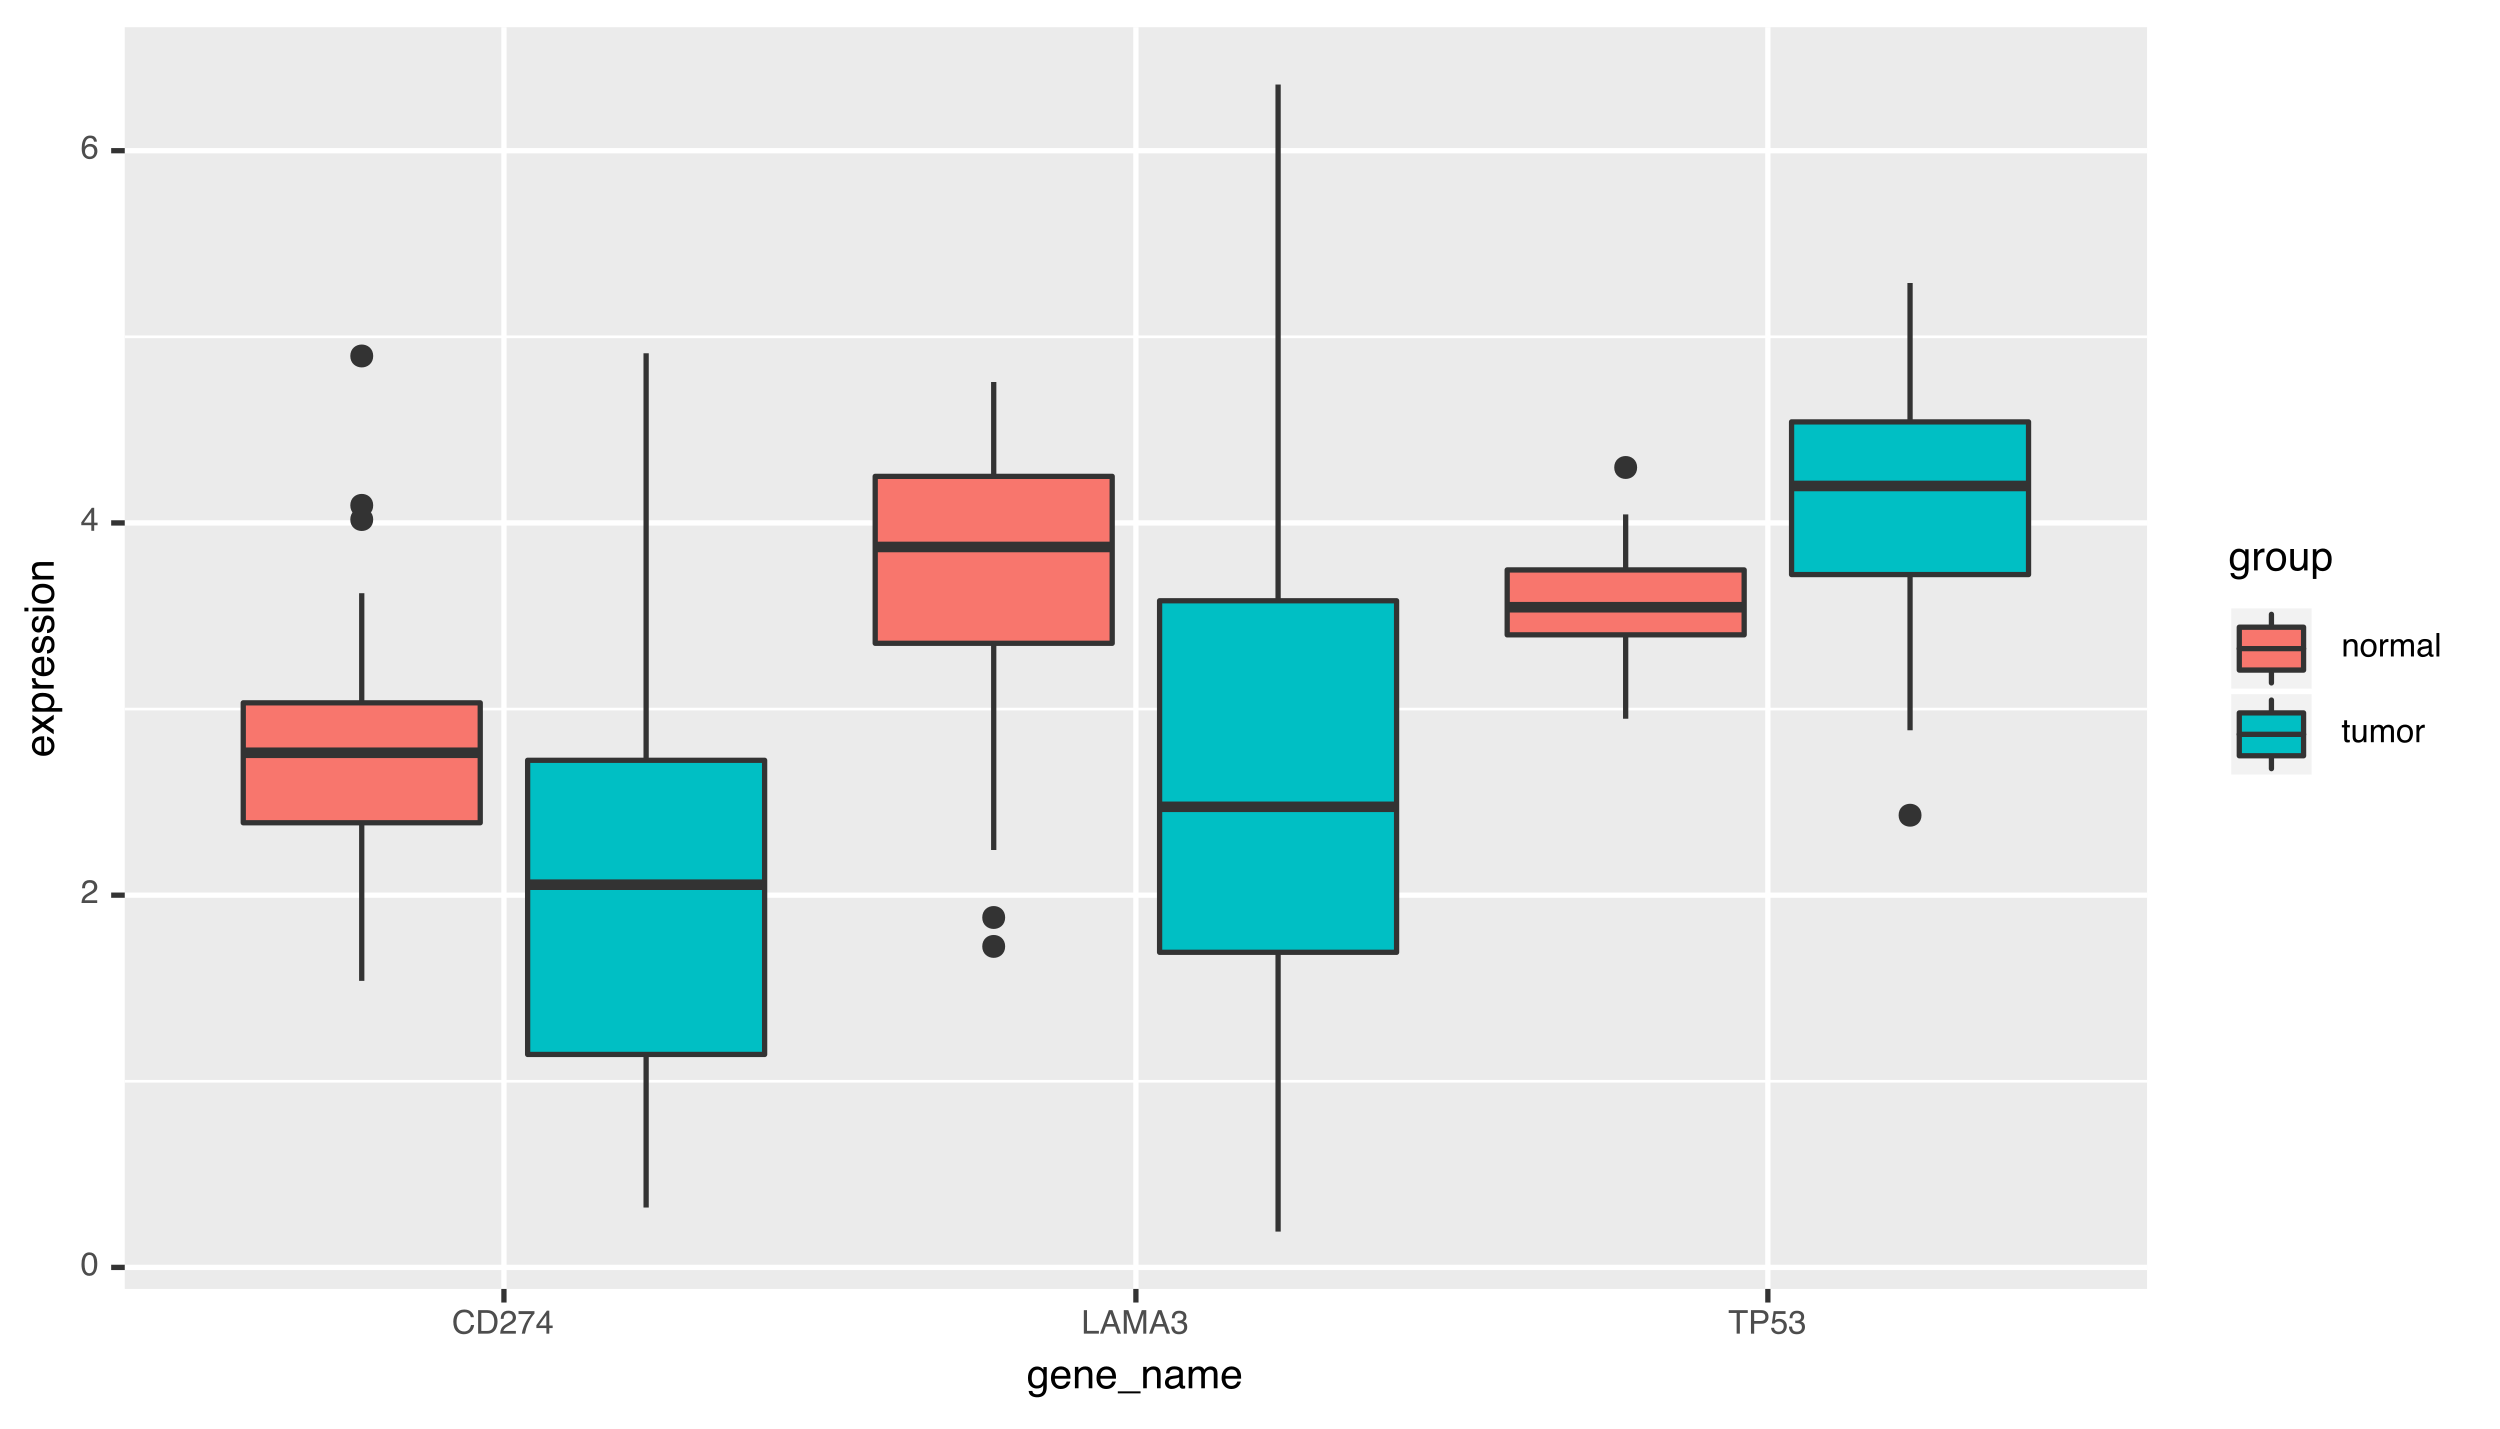 <?xml version="1.0" encoding="UTF-8"?>
<svg xmlns="http://www.w3.org/2000/svg" xmlns:xlink="http://www.w3.org/1999/xlink" width="504pt" height="288pt" viewBox="0 0 504 288" version="1.1">
<defs>
<g>
<symbol overflow="visible" id="glyph0-0">
<path style="stroke:none;" d=""/>
</symbol>
<symbol overflow="visible" id="glyph0-1">
<path style="stroke:none;" d="M 1.785 -4.613 C 2.383 -4.613 2.812 -4.367 3.082 -3.875 C 3.289 -3.496 3.391 -2.977 3.391 -2.312 C 3.391 -1.688 3.297 -1.168 3.109 -0.758 C 2.84 -0.168 2.395 0.125 1.781 0.125 C 1.227 0.125 0.816 -0.113 0.543 -0.598 C 0.32 -1 0.207 -1.539 0.207 -2.215 C 0.207 -2.738 0.273 -3.188 0.41 -3.562 C 0.664 -4.266 1.121 -4.613 1.785 -4.613 Z M 1.777 -0.402 C 2.078 -0.402 2.32 -0.535 2.496 -0.801 C 2.676 -1.066 2.766 -1.566 2.766 -2.293 C 2.766 -2.816 2.699 -3.246 2.57 -3.586 C 2.441 -3.922 2.191 -4.094 1.82 -4.094 C 1.48 -4.094 1.23 -3.934 1.07 -3.609 C 0.914 -3.289 0.836 -2.816 0.836 -2.191 C 0.836 -1.723 0.887 -1.344 0.984 -1.059 C 1.141 -0.621 1.406 -0.402 1.777 -0.402 Z M 1.777 -0.402 "/>
</symbol>
<symbol overflow="visible" id="glyph0-2">
<path style="stroke:none;" d="M 0.207 0 C 0.227 -0.398 0.309 -0.742 0.453 -1.039 C 0.598 -1.332 0.875 -1.598 1.289 -1.84 L 1.906 -2.199 C 2.184 -2.359 2.379 -2.496 2.492 -2.609 C 2.668 -2.789 2.754 -2.992 2.754 -3.223 C 2.754 -3.492 2.676 -3.703 2.512 -3.863 C 2.352 -4.02 2.137 -4.098 1.867 -4.098 C 1.473 -4.098 1.195 -3.949 1.043 -3.648 C 0.961 -3.488 0.918 -3.262 0.91 -2.977 L 0.32 -2.977 C 0.324 -3.379 0.398 -3.707 0.543 -3.961 C 0.793 -4.406 1.238 -4.629 1.871 -4.629 C 2.398 -4.629 2.785 -4.488 3.031 -4.203 C 3.273 -3.918 3.395 -3.598 3.395 -3.25 C 3.395 -2.879 3.266 -2.562 3.008 -2.301 C 2.855 -2.148 2.586 -1.965 2.199 -1.746 L 1.758 -1.5 C 1.547 -1.387 1.379 -1.273 1.262 -1.168 C 1.047 -0.98 0.91 -0.777 0.855 -0.547 L 3.375 -0.547 L 3.375 0 Z M 0.207 0 "/>
</symbol>
<symbol overflow="visible" id="glyph0-3">
<path style="stroke:none;" d="M 2.18 -1.633 L 2.18 -3.727 L 0.703 -1.633 Z M 2.191 0 L 2.191 -1.129 L 0.168 -1.129 L 0.168 -1.695 L 2.281 -4.629 L 2.77 -4.629 L 2.77 -1.633 L 3.453 -1.633 L 3.453 -1.129 L 2.77 -1.129 L 2.77 0 Z M 2.191 0 "/>
</symbol>
<symbol overflow="visible" id="glyph0-4">
<path style="stroke:none;" d="M 1.93 -4.633 C 2.445 -4.633 2.805 -4.5 3.008 -4.234 C 3.211 -3.965 3.312 -3.691 3.312 -3.406 L 2.738 -3.406 C 2.703 -3.59 2.648 -3.73 2.574 -3.836 C 2.434 -4.027 2.223 -4.125 1.941 -4.125 C 1.617 -4.125 1.359 -3.977 1.168 -3.676 C 0.977 -3.375 0.867 -2.945 0.848 -2.387 C 0.98 -2.582 1.148 -2.73 1.352 -2.824 C 1.535 -2.91 1.742 -2.953 1.969 -2.953 C 2.355 -2.953 2.691 -2.832 2.98 -2.586 C 3.27 -2.336 3.414 -1.969 3.414 -1.48 C 3.414 -1.062 3.277 -0.688 3.004 -0.367 C 2.73 -0.043 2.34 0.121 1.836 0.121 C 1.406 0.121 1.031 -0.043 0.719 -0.371 C 0.406 -0.699 0.25 -1.25 0.25 -2.027 C 0.25 -2.602 0.316 -3.086 0.457 -3.488 C 0.727 -4.254 1.219 -4.633 1.93 -4.633 Z M 1.887 -0.395 C 2.191 -0.395 2.422 -0.5 2.574 -0.703 C 2.727 -0.91 2.801 -1.152 2.801 -1.43 C 2.801 -1.668 2.734 -1.891 2.598 -2.105 C 2.461 -2.32 2.215 -2.426 1.859 -2.426 C 1.609 -2.426 1.391 -2.344 1.203 -2.18 C 1.016 -2.012 0.922 -1.766 0.922 -1.43 C 0.922 -1.137 1.008 -0.895 1.18 -0.695 C 1.348 -0.496 1.586 -0.395 1.887 -0.395 Z M 1.887 -0.395 "/>
</symbol>
<symbol overflow="visible" id="glyph0-5">
<path style="stroke:none;" d="M 2.496 -4.863 C 3.098 -4.863 3.562 -4.703 3.895 -4.391 C 4.223 -4.074 4.406 -3.715 4.445 -3.312 L 3.82 -3.312 C 3.75 -3.617 3.605 -3.859 3.395 -4.039 C 3.184 -4.215 2.887 -4.305 2.504 -4.305 C 2.039 -4.305 1.66 -4.141 1.375 -3.812 C 1.086 -3.484 0.945 -2.984 0.945 -2.309 C 0.945 -1.754 1.074 -1.305 1.332 -0.957 C 1.59 -0.613 1.977 -0.441 2.492 -0.441 C 2.965 -0.441 3.324 -0.621 3.57 -0.984 C 3.703 -1.176 3.801 -1.43 3.863 -1.738 L 4.488 -1.738 C 4.434 -1.242 4.25 -0.824 3.934 -0.488 C 3.559 -0.082 3.051 0.121 2.414 0.121 C 1.863 0.121 1.402 -0.043 1.027 -0.379 C 0.535 -0.816 0.289 -1.496 0.289 -2.418 C 0.289 -3.117 0.477 -3.688 0.844 -4.133 C 1.242 -4.621 1.793 -4.863 2.496 -4.863 Z M 2.496 -4.863 "/>
</symbol>
<symbol overflow="visible" id="glyph0-6">
<path style="stroke:none;" d="M 2.32 -0.547 C 2.539 -0.547 2.715 -0.57 2.855 -0.617 C 3.105 -0.699 3.309 -0.859 3.469 -1.098 C 3.594 -1.289 3.684 -1.535 3.742 -1.832 C 3.773 -2.012 3.789 -2.176 3.789 -2.328 C 3.789 -2.914 3.672 -3.371 3.441 -3.695 C 3.207 -4.02 2.832 -4.184 2.312 -4.184 L 1.176 -4.184 L 1.176 -0.547 Z M 0.531 -4.734 L 2.449 -4.734 C 3.102 -4.734 3.605 -4.504 3.965 -4.039 C 4.285 -3.625 4.445 -3.09 4.445 -2.438 C 4.445 -1.938 4.348 -1.48 4.16 -1.078 C 3.828 -0.359 3.254 0 2.441 0 L 0.531 0 Z M 0.531 -4.734 "/>
</symbol>
<symbol overflow="visible" id="glyph0-7">
<path style="stroke:none;" d="M 3.453 -4.539 L 3.453 -4.031 C 3.305 -3.887 3.105 -3.637 2.859 -3.281 C 2.613 -2.926 2.395 -2.539 2.207 -2.125 C 2.02 -1.723 1.879 -1.359 1.781 -1.027 C 1.719 -0.816 1.641 -0.473 1.539 0 L 0.898 0 C 1.047 -0.879 1.367 -1.758 1.867 -2.629 C 2.16 -3.141 2.469 -3.582 2.793 -3.953 L 0.242 -3.953 L 0.242 -4.539 Z M 3.453 -4.539 "/>
</symbol>
<symbol overflow="visible" id="glyph0-8">
<path style="stroke:none;" d="M 0.504 -4.734 L 1.145 -4.734 L 1.145 -0.562 L 3.543 -0.562 L 3.543 0 L 0.504 0 Z M 0.504 -4.734 "/>
</symbol>
<symbol overflow="visible" id="glyph0-9">
<path style="stroke:none;" d="M 2.934 -1.941 L 2.215 -4.031 L 1.449 -1.941 Z M 1.879 -4.734 L 2.605 -4.734 L 4.32 0 L 3.617 0 L 3.141 -1.418 L 1.266 -1.418 L 0.754 0 L 0.098 0 Z M 1.879 -4.734 "/>
</symbol>
<symbol overflow="visible" id="glyph0-10">
<path style="stroke:none;" d="M 0.488 -4.734 L 1.406 -4.734 L 2.766 -0.73 L 4.113 -4.734 L 5.023 -4.734 L 5.023 0 L 4.414 0 L 4.414 -2.793 C 4.414 -2.891 4.418 -3.051 4.422 -3.273 C 4.426 -3.496 4.426 -3.738 4.426 -3.992 L 3.078 0 L 2.441 0 L 1.082 -3.992 L 1.082 -3.848 C 1.082 -3.73 1.086 -3.555 1.09 -3.316 C 1.098 -3.078 1.098 -2.906 1.098 -2.793 L 1.098 0 L 0.488 0 Z M 0.488 -4.734 "/>
</symbol>
<symbol overflow="visible" id="glyph0-11">
<path style="stroke:none;" d="M 1.715 0.125 C 1.168 0.125 0.773 -0.023 0.527 -0.324 C 0.281 -0.625 0.156 -0.988 0.156 -1.418 L 0.766 -1.418 C 0.789 -1.121 0.844 -0.902 0.93 -0.766 C 1.082 -0.523 1.352 -0.402 1.746 -0.402 C 2.051 -0.402 2.297 -0.484 2.48 -0.648 C 2.664 -0.812 2.758 -1.023 2.758 -1.281 C 2.758 -1.598 2.66 -1.82 2.469 -1.945 C 2.273 -2.074 2.004 -2.137 1.656 -2.137 C 1.617 -2.137 1.578 -2.137 1.539 -2.137 C 1.5 -2.133 1.457 -2.133 1.418 -2.129 L 1.418 -2.641 C 1.477 -2.637 1.527 -2.633 1.57 -2.629 C 1.609 -2.629 1.652 -2.625 1.703 -2.625 C 1.918 -2.625 2.098 -2.66 2.238 -2.73 C 2.48 -2.852 2.605 -3.066 2.605 -3.375 C 2.605 -3.605 2.523 -3.781 2.359 -3.906 C 2.195 -4.031 2.004 -4.094 1.789 -4.094 C 1.402 -4.094 1.133 -3.965 0.984 -3.707 C 0.902 -3.562 0.859 -3.363 0.848 -3.102 L 0.273 -3.102 C 0.273 -3.445 0.344 -3.734 0.48 -3.977 C 0.715 -4.406 1.133 -4.621 1.727 -4.621 C 2.199 -4.621 2.562 -4.516 2.82 -4.309 C 3.078 -4.098 3.207 -3.793 3.207 -3.395 C 3.207 -3.113 3.129 -2.883 2.977 -2.707 C 2.883 -2.598 2.762 -2.512 2.609 -2.449 C 2.852 -2.383 3.043 -2.254 3.18 -2.062 C 3.316 -1.875 3.383 -1.641 3.383 -1.367 C 3.383 -0.926 3.238 -0.566 2.949 -0.289 C 2.66 -0.012 2.246 0.125 1.715 0.125 Z M 1.715 0.125 "/>
</symbol>
<symbol overflow="visible" id="glyph0-12">
<path style="stroke:none;" d="M 3.949 -4.734 L 3.949 -4.168 L 2.352 -4.168 L 2.352 0 L 1.703 0 L 1.703 -4.168 L 0.105 -4.168 L 0.105 -4.734 Z M 3.949 -4.734 "/>
</symbol>
<symbol overflow="visible" id="glyph0-13">
<path style="stroke:none;" d="M 0.562 -4.734 L 2.695 -4.734 C 3.117 -4.734 3.453 -4.613 3.711 -4.379 C 3.969 -4.141 4.098 -3.809 4.098 -3.379 C 4.098 -3.008 3.984 -2.688 3.754 -2.41 C 3.523 -2.137 3.172 -2 2.695 -2 L 1.207 -2 L 1.207 0 L 0.562 0 Z M 3.453 -3.375 C 3.453 -3.723 3.324 -3.957 3.066 -4.082 C 2.922 -4.148 2.727 -4.184 2.48 -4.184 L 1.207 -4.184 L 1.207 -2.543 L 2.48 -2.543 C 2.77 -2.543 3.004 -2.605 3.184 -2.727 C 3.363 -2.848 3.453 -3.066 3.453 -3.375 Z M 3.453 -3.375 "/>
</symbol>
<symbol overflow="visible" id="glyph0-14">
<path style="stroke:none;" d="M 0.816 -1.176 C 0.855 -0.844 1.008 -0.617 1.277 -0.488 C 1.414 -0.426 1.574 -0.395 1.754 -0.395 C 2.098 -0.395 2.352 -0.504 2.516 -0.723 C 2.684 -0.941 2.766 -1.184 2.766 -1.449 C 2.766 -1.773 2.668 -2.023 2.469 -2.199 C 2.273 -2.375 2.039 -2.461 1.762 -2.461 C 1.562 -2.461 1.391 -2.422 1.25 -2.348 C 1.105 -2.27 0.984 -2.16 0.883 -2.023 L 0.379 -2.051 L 0.73 -4.539 L 3.129 -4.539 L 3.129 -3.977 L 1.168 -3.977 L 0.969 -2.695 C 1.078 -2.777 1.18 -2.836 1.277 -2.879 C 1.449 -2.949 1.648 -2.984 1.871 -2.984 C 2.297 -2.984 2.652 -2.848 2.949 -2.574 C 3.242 -2.301 3.391 -1.957 3.391 -1.539 C 3.391 -1.102 3.254 -0.715 2.984 -0.383 C 2.715 -0.051 2.285 0.117 1.695 0.117 C 1.32 0.117 0.988 0.012 0.699 -0.203 C 0.41 -0.414 0.246 -0.738 0.211 -1.176 Z M 0.816 -1.176 "/>
</symbol>
<symbol overflow="visible" id="glyph0-15">
<path style="stroke:none;" d="M 0.426 -3.453 L 0.977 -3.453 L 0.977 -2.961 C 1.141 -3.164 1.312 -3.309 1.496 -3.395 C 1.68 -3.484 1.879 -3.527 2.105 -3.527 C 2.594 -3.527 2.926 -3.359 3.098 -3.016 C 3.191 -2.828 3.238 -2.562 3.238 -2.215 L 3.238 0 L 2.648 0 L 2.648 -2.176 C 2.648 -2.387 2.617 -2.555 2.555 -2.684 C 2.453 -2.898 2.266 -3.008 1.996 -3.008 C 1.859 -3.008 1.746 -2.992 1.656 -2.965 C 1.496 -2.918 1.359 -2.824 1.238 -2.68 C 1.141 -2.566 1.078 -2.449 1.051 -2.328 C 1.02 -2.207 1.004 -2.035 1.004 -1.809 L 1.004 0 L 0.426 0 Z M 0.426 -3.453 "/>
</symbol>
<symbol overflow="visible" id="glyph0-16">
<path style="stroke:none;" d="M 1.793 -0.375 C 2.18 -0.375 2.441 -0.52 2.586 -0.809 C 2.73 -1.102 2.801 -1.426 2.801 -1.781 C 2.801 -2.105 2.75 -2.367 2.645 -2.566 C 2.48 -2.887 2.199 -3.047 1.801 -3.047 C 1.445 -3.047 1.188 -2.91 1.027 -2.641 C 0.867 -2.367 0.785 -2.043 0.785 -1.66 C 0.785 -1.293 0.867 -0.984 1.027 -0.742 C 1.188 -0.496 1.445 -0.375 1.793 -0.375 Z M 1.816 -3.551 C 2.262 -3.551 2.637 -3.402 2.945 -3.105 C 3.254 -2.809 3.406 -2.375 3.406 -1.797 C 3.406 -1.242 3.27 -0.781 3 -0.418 C 2.73 -0.055 2.309 0.125 1.738 0.125 C 1.266 0.125 0.887 -0.035 0.609 -0.355 C 0.328 -0.676 0.191 -1.109 0.191 -1.648 C 0.191 -2.23 0.336 -2.691 0.633 -3.035 C 0.926 -3.379 1.32 -3.551 1.816 -3.551 Z M 1.816 -3.551 "/>
</symbol>
<symbol overflow="visible" id="glyph0-17">
<path style="stroke:none;" d="M 0.441 -3.453 L 0.992 -3.453 L 0.992 -2.855 C 1.039 -2.973 1.148 -3.113 1.324 -3.277 C 1.5 -3.445 1.703 -3.527 1.934 -3.527 C 1.945 -3.527 1.961 -3.527 1.988 -3.523 C 2.016 -3.523 2.059 -3.52 2.121 -3.512 L 2.121 -2.898 C 2.086 -2.906 2.055 -2.91 2.023 -2.914 C 1.996 -2.914 1.965 -2.918 1.93 -2.918 C 1.637 -2.918 1.414 -2.824 1.258 -2.633 C 1.102 -2.445 1.023 -2.23 1.023 -1.984 L 1.023 0 L 0.441 0 Z M 0.441 -3.453 "/>
</symbol>
<symbol overflow="visible" id="glyph0-18">
<path style="stroke:none;" d="M 0.426 -3.453 L 1 -3.453 L 1 -2.961 C 1.137 -3.133 1.262 -3.254 1.371 -3.332 C 1.562 -3.465 1.781 -3.527 2.023 -3.527 C 2.297 -3.527 2.52 -3.461 2.688 -3.324 C 2.781 -3.246 2.867 -3.133 2.945 -2.984 C 3.074 -3.168 3.227 -3.305 3.398 -3.395 C 3.574 -3.484 3.77 -3.527 3.984 -3.527 C 4.449 -3.527 4.766 -3.359 4.934 -3.027 C 5.023 -2.848 5.07 -2.602 5.07 -2.297 L 5.07 0 L 4.465 0 L 4.465 -2.398 C 4.465 -2.629 4.41 -2.785 4.293 -2.871 C 4.18 -2.957 4.039 -3 3.875 -3 C 3.645 -3 3.449 -2.926 3.285 -2.77 C 3.121 -2.617 3.039 -2.363 3.039 -2.008 L 3.039 0 L 2.449 0 L 2.449 -2.254 C 2.449 -2.488 2.422 -2.656 2.367 -2.766 C 2.277 -2.926 2.113 -3.008 1.871 -3.008 C 1.652 -3.008 1.453 -2.922 1.273 -2.754 C 1.094 -2.582 1.004 -2.273 1.004 -1.832 L 1.004 0 L 0.426 0 Z M 0.426 -3.453 "/>
</symbol>
<symbol overflow="visible" id="glyph0-19">
<path style="stroke:none;" d="M 0.871 -0.918 C 0.871 -0.75 0.93 -0.617 1.055 -0.523 C 1.176 -0.426 1.32 -0.379 1.488 -0.379 C 1.691 -0.379 1.891 -0.426 2.082 -0.52 C 2.402 -0.676 2.566 -0.934 2.566 -1.289 L 2.566 -1.758 C 2.496 -1.711 2.402 -1.672 2.293 -1.645 C 2.18 -1.613 2.07 -1.594 1.961 -1.578 L 1.609 -1.535 C 1.398 -1.508 1.242 -1.461 1.137 -1.402 C 0.957 -1.301 0.871 -1.141 0.871 -0.918 Z M 2.273 -2.09 C 2.406 -2.109 2.496 -2.164 2.543 -2.258 C 2.57 -2.309 2.582 -2.383 2.582 -2.48 C 2.582 -2.68 2.512 -2.824 2.371 -2.91 C 2.23 -3 2.027 -3.047 1.766 -3.047 C 1.465 -3.047 1.25 -2.965 1.121 -2.801 C 1.051 -2.711 1.004 -2.574 0.984 -2.398 L 0.441 -2.398 C 0.453 -2.824 0.59 -3.117 0.855 -3.285 C 1.121 -3.453 1.43 -3.535 1.777 -3.535 C 2.184 -3.535 2.516 -3.457 2.77 -3.305 C 3.02 -3.148 3.145 -2.906 3.145 -2.582 L 3.145 -0.594 C 3.145 -0.531 3.156 -0.484 3.184 -0.449 C 3.207 -0.41 3.258 -0.395 3.34 -0.395 C 3.363 -0.395 3.395 -0.395 3.426 -0.398 C 3.457 -0.402 3.492 -0.406 3.527 -0.414 L 3.527 0.016 C 3.438 0.043 3.371 0.059 3.324 0.062 C 3.277 0.07 3.211 0.074 3.129 0.074 C 2.93 0.074 2.785 0.004 2.695 -0.137 C 2.648 -0.215 2.613 -0.32 2.594 -0.457 C 2.477 -0.301 2.305 -0.168 2.086 -0.055 C 1.863 0.059 1.621 0.117 1.352 0.117 C 1.031 0.117 0.773 0.02 0.57 -0.176 C 0.367 -0.371 0.266 -0.613 0.266 -0.906 C 0.266 -1.227 0.363 -1.473 0.562 -1.648 C 0.762 -1.824 1.027 -1.934 1.352 -1.977 Z M 2.273 -2.09 "/>
</symbol>
<symbol overflow="visible" id="glyph0-20">
<path style="stroke:none;" d="M 0.441 -4.734 L 1.023 -4.734 L 1.023 0 L 0.441 0 Z M 0.441 -4.734 "/>
</symbol>
<symbol overflow="visible" id="glyph0-21">
<path style="stroke:none;" d="M 0.543 -4.414 L 1.129 -4.414 L 1.129 -3.453 L 1.68 -3.453 L 1.68 -2.977 L 1.129 -2.977 L 1.129 -0.727 C 1.129 -0.605 1.168 -0.523 1.25 -0.484 C 1.297 -0.461 1.371 -0.449 1.477 -0.449 C 1.504 -0.449 1.535 -0.449 1.566 -0.449 C 1.598 -0.449 1.637 -0.453 1.68 -0.457 L 1.68 0 C 1.613 0.02 1.543 0.035 1.473 0.043 C 1.398 0.051 1.32 0.055 1.238 0.055 C 0.969 0.055 0.781 -0.016 0.688 -0.152 C 0.59 -0.293 0.543 -0.473 0.543 -0.691 L 0.543 -2.977 L 0.074 -2.977 L 0.074 -3.453 L 0.543 -3.453 Z M 0.543 -4.414 "/>
</symbol>
<symbol overflow="visible" id="glyph0-22">
<path style="stroke:none;" d="M 1.004 -3.453 L 1.004 -1.16 C 1.004 -0.984 1.035 -0.84 1.09 -0.727 C 1.191 -0.52 1.383 -0.418 1.664 -0.418 C 2.07 -0.418 2.344 -0.598 2.492 -0.961 C 2.57 -1.152 2.609 -1.418 2.609 -1.758 L 2.609 -3.453 L 3.191 -3.453 L 3.191 0 L 2.641 0 L 2.648 -0.508 C 2.574 -0.379 2.48 -0.266 2.367 -0.176 C 2.148 0.004 1.879 0.094 1.562 0.094 C 1.07 0.094 0.734 -0.07 0.559 -0.398 C 0.461 -0.574 0.414 -0.812 0.414 -1.105 L 0.414 -3.453 Z M 1.004 -3.453 "/>
</symbol>
<symbol overflow="visible" id="glyph1-0">
<path style="stroke:none;" d=""/>
</symbol>
<symbol overflow="visible" id="glyph1-1">
<path style="stroke:none;" d="M 2.055 -4.391 C 2.395 -4.391 2.688 -4.309 2.941 -4.141 C 3.078 -4.047 3.219 -3.91 3.359 -3.73 L 3.359 -4.273 L 4.027 -4.273 L 4.027 -0.352 C 4.027 0.195 3.949 0.629 3.785 0.945 C 3.484 1.531 2.918 1.824 2.082 1.824 C 1.617 1.824 1.227 1.723 0.91 1.512 C 0.594 1.305 0.418 0.98 0.379 0.535 L 1.117 0.535 C 1.152 0.73 1.219 0.879 1.324 0.984 C 1.488 1.145 1.746 1.227 2.098 1.227 C 2.656 1.227 3.02 1.027 3.191 0.637 C 3.293 0.406 3.34 -0.008 3.332 -0.602 C 3.188 -0.379 3.012 -0.215 2.809 -0.109 C 2.605 0 2.332 0.051 2 0.051 C 1.531 0.051 1.121 -0.113 0.77 -0.445 C 0.422 -0.777 0.246 -1.324 0.246 -2.09 C 0.246 -2.812 0.422 -3.379 0.777 -3.781 C 1.129 -4.188 1.555 -4.391 2.055 -4.391 Z M 3.359 -2.176 C 3.359 -2.711 3.25 -3.105 3.031 -3.363 C 2.809 -3.621 2.527 -3.75 2.188 -3.75 C 1.676 -3.75 1.328 -3.512 1.141 -3.035 C 1.039 -2.777 0.992 -2.445 0.992 -2.031 C 0.992 -1.543 1.09 -1.176 1.285 -0.922 C 1.484 -0.668 1.75 -0.539 2.082 -0.539 C 2.602 -0.539 2.969 -0.773 3.184 -1.246 C 3.301 -1.512 3.359 -1.82 3.359 -2.176 Z M 3.359 -2.176 "/>
</symbol>
<symbol overflow="visible" id="glyph1-2">
<path style="stroke:none;" d="M 2.328 -4.41 C 2.633 -4.41 2.93 -4.34 3.219 -4.195 C 3.508 -4.051 3.727 -3.867 3.875 -3.637 C 4.02 -3.418 4.117 -3.168 4.164 -2.875 C 4.207 -2.676 4.23 -2.359 4.23 -1.926 L 1.066 -1.926 C 1.082 -1.488 1.184 -1.137 1.379 -0.871 C 1.57 -0.605 1.871 -0.477 2.277 -0.477 C 2.656 -0.477 2.957 -0.602 3.184 -0.852 C 3.312 -0.996 3.402 -1.164 3.457 -1.352 L 4.168 -1.352 C 4.148 -1.195 4.09 -1.02 3.98 -0.824 C 3.875 -0.629 3.758 -0.469 3.625 -0.348 C 3.406 -0.133 3.133 0.012 2.809 0.09 C 2.633 0.133 2.438 0.152 2.215 0.152 C 1.68 0.152 1.223 -0.043 0.852 -0.434 C 0.477 -0.824 0.289 -1.371 0.289 -2.074 C 0.289 -2.766 0.477 -3.328 0.855 -3.762 C 1.23 -4.195 1.723 -4.41 2.328 -4.41 Z M 3.484 -2.5 C 3.453 -2.816 3.387 -3.066 3.277 -3.254 C 3.078 -3.605 2.75 -3.777 2.285 -3.777 C 1.953 -3.777 1.672 -3.66 1.445 -3.418 C 1.219 -3.176 1.102 -2.871 1.086 -2.5 Z M 3.484 -2.5 "/>
</symbol>
<symbol overflow="visible" id="glyph1-3">
<path style="stroke:none;" d="M 0.531 -4.312 L 1.219 -4.312 L 1.219 -3.703 C 1.426 -3.953 1.641 -4.137 1.867 -4.246 C 2.098 -4.355 2.352 -4.41 2.629 -4.41 C 3.242 -4.41 3.656 -4.199 3.871 -3.77 C 3.988 -3.535 4.047 -3.203 4.047 -2.766 L 4.047 0 L 3.312 0 L 3.312 -2.719 C 3.312 -2.98 3.273 -3.195 3.195 -3.355 C 3.066 -3.625 2.832 -3.758 2.492 -3.758 C 2.32 -3.758 2.18 -3.742 2.07 -3.707 C 1.871 -3.648 1.695 -3.527 1.547 -3.352 C 1.426 -3.211 1.348 -3.062 1.312 -2.91 C 1.273 -2.758 1.258 -2.543 1.258 -2.262 L 1.258 0 L 0.531 0 Z M 0.531 -4.312 "/>
</symbol>
<symbol overflow="visible" id="glyph1-4">
<path style="stroke:none;" d="M 0 1.031 L 0 0.625 L 4.59 0.625 L 4.59 1.031 Z M 0 1.031 "/>
</symbol>
<symbol overflow="visible" id="glyph1-5">
<path style="stroke:none;" d="M 1.086 -1.148 C 1.086 -0.938 1.164 -0.773 1.316 -0.652 C 1.469 -0.531 1.652 -0.473 1.859 -0.473 C 2.117 -0.473 2.363 -0.531 2.602 -0.648 C 3.004 -0.844 3.207 -1.164 3.207 -1.609 L 3.207 -2.195 C 3.117 -2.141 3.004 -2.094 2.863 -2.055 C 2.723 -2.016 2.586 -1.988 2.453 -1.973 L 2.016 -1.918 C 1.75 -1.883 1.555 -1.828 1.422 -1.754 C 1.199 -1.625 1.086 -1.426 1.086 -1.148 Z M 2.844 -2.613 C 3.012 -2.637 3.121 -2.707 3.18 -2.824 C 3.211 -2.887 3.227 -2.98 3.227 -3.102 C 3.227 -3.348 3.141 -3.527 2.961 -3.641 C 2.785 -3.75 2.535 -3.809 2.207 -3.809 C 1.828 -3.809 1.559 -3.703 1.402 -3.5 C 1.312 -3.387 1.254 -3.219 1.23 -2.996 L 0.551 -2.996 C 0.566 -3.527 0.738 -3.898 1.07 -4.105 C 1.402 -4.316 1.785 -4.418 2.223 -4.418 C 2.73 -4.418 3.145 -4.324 3.461 -4.129 C 3.773 -3.938 3.93 -3.637 3.93 -3.227 L 3.93 -0.742 C 3.93 -0.668 3.945 -0.605 3.977 -0.559 C 4.008 -0.516 4.074 -0.492 4.172 -0.492 C 4.203 -0.492 4.242 -0.492 4.281 -0.496 C 4.32 -0.5 4.367 -0.508 4.41 -0.516 L 4.41 0.02 C 4.297 0.051 4.211 0.074 4.152 0.082 C 4.094 0.09 4.012 0.094 3.91 0.094 C 3.66 0.094 3.48 0.004 3.367 -0.172 C 3.309 -0.266 3.266 -0.398 3.242 -0.57 C 3.094 -0.379 2.883 -0.211 2.605 -0.07 C 2.328 0.074 2.023 0.145 1.691 0.145 C 1.293 0.145 0.965 0.023 0.711 -0.219 C 0.457 -0.461 0.332 -0.766 0.332 -1.133 C 0.332 -1.531 0.457 -1.844 0.703 -2.062 C 0.953 -2.281 1.281 -2.418 1.688 -2.469 Z M 2.844 -2.613 "/>
</symbol>
<symbol overflow="visible" id="glyph1-6">
<path style="stroke:none;" d="M 0.531 -4.312 L 1.25 -4.312 L 1.25 -3.703 C 1.422 -3.914 1.578 -4.07 1.715 -4.164 C 1.953 -4.328 2.227 -4.41 2.531 -4.41 C 2.875 -4.41 3.148 -4.328 3.359 -4.156 C 3.477 -4.059 3.586 -3.918 3.684 -3.73 C 3.844 -3.961 4.031 -4.133 4.25 -4.242 C 4.469 -4.355 4.711 -4.41 4.984 -4.41 C 5.562 -4.41 5.957 -4.203 6.168 -3.781 C 6.281 -3.555 6.336 -3.254 6.336 -2.871 L 6.336 0 L 5.582 0 L 5.582 -2.996 C 5.582 -3.285 5.512 -3.48 5.367 -3.59 C 5.223 -3.695 5.047 -3.75 4.844 -3.75 C 4.559 -3.75 4.312 -3.656 4.105 -3.465 C 3.902 -3.273 3.797 -2.957 3.797 -2.508 L 3.797 0 L 3.062 0 L 3.062 -2.816 C 3.062 -3.109 3.027 -3.32 2.957 -3.457 C 2.848 -3.656 2.641 -3.758 2.34 -3.758 C 2.066 -3.758 1.816 -3.652 1.594 -3.441 C 1.367 -3.227 1.258 -2.844 1.258 -2.289 L 1.258 0 L 0.531 0 Z M 0.531 -4.312 "/>
</symbol>
<symbol overflow="visible" id="glyph1-7">
<path style="stroke:none;" d="M 0.551 -4.312 L 1.242 -4.312 L 1.242 -3.57 C 1.297 -3.715 1.434 -3.891 1.656 -4.098 C 1.875 -4.305 2.129 -4.41 2.418 -4.41 C 2.43 -4.41 2.453 -4.41 2.484 -4.406 C 2.516 -4.402 2.574 -4.398 2.652 -4.391 L 2.652 -3.625 C 2.609 -3.633 2.566 -3.641 2.531 -3.641 C 2.496 -3.645 2.457 -3.645 2.414 -3.645 C 2.047 -3.645 1.766 -3.527 1.57 -3.293 C 1.375 -3.059 1.277 -2.789 1.277 -2.48 L 1.277 0 L 0.551 0 Z M 0.551 -4.312 "/>
</symbol>
<symbol overflow="visible" id="glyph1-8">
<path style="stroke:none;" d="M 2.242 -0.469 C 2.723 -0.469 3.055 -0.648 3.234 -1.012 C 3.41 -1.375 3.5 -1.781 3.5 -2.227 C 3.5 -2.629 3.438 -2.957 3.309 -3.211 C 3.105 -3.609 2.75 -3.809 2.25 -3.809 C 1.809 -3.809 1.488 -3.637 1.285 -3.301 C 1.082 -2.961 0.984 -2.551 0.984 -2.074 C 0.984 -1.617 1.082 -1.234 1.285 -0.926 C 1.488 -0.621 1.805 -0.469 2.242 -0.469 Z M 2.273 -4.438 C 2.828 -4.438 3.297 -4.254 3.684 -3.883 C 4.066 -3.512 4.258 -2.969 4.258 -2.246 C 4.258 -1.551 4.09 -0.977 3.75 -0.523 C 3.41 -0.07 2.887 0.156 2.176 0.156 C 1.582 0.156 1.109 -0.043 0.762 -0.445 C 0.414 -0.848 0.238 -1.387 0.238 -2.062 C 0.238 -2.789 0.422 -3.363 0.789 -3.793 C 1.156 -4.223 1.652 -4.438 2.273 -4.438 Z M 2.273 -4.438 "/>
</symbol>
<symbol overflow="visible" id="glyph1-9">
<path style="stroke:none;" d="M 1.258 -4.312 L 1.258 -1.449 C 1.258 -1.23 1.293 -1.051 1.363 -0.91 C 1.492 -0.652 1.73 -0.523 2.082 -0.523 C 2.586 -0.523 2.93 -0.75 3.113 -1.199 C 3.215 -1.441 3.262 -1.773 3.262 -2.195 L 3.262 -4.312 L 3.988 -4.312 L 3.988 0 L 3.305 0 L 3.312 -0.637 C 3.219 -0.473 3.102 -0.336 2.961 -0.223 C 2.684 0.004 2.348 0.117 1.953 0.117 C 1.34 0.117 0.918 -0.09 0.695 -0.5 C 0.574 -0.719 0.516 -1.016 0.516 -1.383 L 0.516 -4.312 Z M 1.258 -4.312 "/>
</symbol>
<symbol overflow="visible" id="glyph1-10">
<path style="stroke:none;" d="M 2.352 -0.488 C 2.691 -0.488 2.973 -0.629 3.195 -0.914 C 3.422 -1.195 3.531 -1.621 3.531 -2.184 C 3.531 -2.527 3.484 -2.824 3.383 -3.07 C 3.195 -3.547 2.852 -3.781 2.352 -3.781 C 1.852 -3.781 1.508 -3.531 1.32 -3.031 C 1.223 -2.762 1.172 -2.418 1.172 -2.008 C 1.172 -1.672 1.223 -1.391 1.32 -1.156 C 1.508 -0.711 1.852 -0.488 2.352 -0.488 Z M 0.477 -4.293 L 1.18 -4.293 L 1.18 -3.723 C 1.324 -3.918 1.484 -4.07 1.656 -4.176 C 1.898 -4.34 2.188 -4.418 2.52 -4.418 C 3.008 -4.418 3.422 -4.23 3.762 -3.855 C 4.102 -3.48 4.273 -2.949 4.273 -2.25 C 4.273 -1.312 4.027 -0.641 3.535 -0.238 C 3.227 0.016 2.863 0.145 2.449 0.145 C 2.125 0.145 1.852 0.074 1.633 -0.07 C 1.504 -0.148 1.359 -0.289 1.199 -0.484 L 1.199 1.719 L 0.477 1.719 Z M 0.477 -4.293 "/>
</symbol>
<symbol overflow="visible" id="glyph2-0">
<path style="stroke:none;" d=""/>
</symbol>
<symbol overflow="visible" id="glyph2-1">
<path style="stroke:none;" d="M -4.41 -2.328 C -4.41 -2.633 -4.34 -2.93 -4.195 -3.219 C -4.051 -3.508 -3.867 -3.727 -3.637 -3.875 C -3.418 -4.02 -3.168 -4.117 -2.875 -4.164 C -2.676 -4.207 -2.359 -4.23 -1.926 -4.23 L -1.926 -1.066 C -1.488 -1.082 -1.137 -1.184 -0.871 -1.379 C -0.605 -1.57 -0.477 -1.871 -0.477 -2.277 C -0.477 -2.656 -0.602 -2.957 -0.852 -3.184 C -0.996 -3.312 -1.164 -3.402 -1.352 -3.457 L -1.352 -4.168 C -1.195 -4.148 -1.02 -4.09 -0.824 -3.98 C -0.629 -3.875 -0.469 -3.758 -0.348 -3.625 C -0.133 -3.406 0.012 -3.133 0.09 -2.809 C 0.133 -2.633 0.152 -2.438 0.152 -2.215 C 0.152 -1.68 -0.043 -1.223 -0.434 -0.852 C -0.824 -0.477 -1.371 -0.289 -2.074 -0.289 C -2.766 -0.289 -3.328 -0.477 -3.762 -0.855 C -4.195 -1.23 -4.41 -1.723 -4.41 -2.328 Z M -2.5 -3.484 C -2.816 -3.453 -3.066 -3.387 -3.254 -3.277 C -3.605 -3.078 -3.777 -2.75 -3.777 -2.285 C -3.777 -1.953 -3.66 -1.672 -3.418 -1.445 C -3.176 -1.219 -2.871 -1.102 -2.5 -1.086 Z M -2.5 -3.484 "/>
</symbol>
<symbol overflow="visible" id="glyph2-2">
<path style="stroke:none;" d="M -4.312 -0.121 L -4.312 -1.059 L -2.797 -2.051 L -4.312 -3.055 L -4.293 -3.938 L -2.211 -2.48 L 0 -4 L 0 -3.074 L -1.621 -2.004 L 0 -0.961 L 0 -0.043 L -2.211 -1.562 Z M -4.312 -0.121 "/>
</symbol>
<symbol overflow="visible" id="glyph2-3">
<path style="stroke:none;" d="M -0.488 -2.352 C -0.488 -2.691 -0.629 -2.973 -0.914 -3.195 C -1.195 -3.422 -1.621 -3.531 -2.184 -3.531 C -2.527 -3.531 -2.824 -3.484 -3.07 -3.383 C -3.547 -3.195 -3.781 -2.852 -3.781 -2.352 C -3.781 -1.852 -3.531 -1.508 -3.031 -1.32 C -2.762 -1.223 -2.418 -1.172 -2.008 -1.172 C -1.672 -1.172 -1.391 -1.223 -1.156 -1.32 C -0.711 -1.508 -0.488 -1.852 -0.488 -2.352 Z M -4.293 -0.477 L -4.293 -1.18 L -3.723 -1.18 C -3.918 -1.324 -4.07 -1.484 -4.176 -1.656 C -4.34 -1.898 -4.418 -2.188 -4.418 -2.52 C -4.418 -3.008 -4.23 -3.422 -3.855 -3.762 C -3.48 -4.102 -2.949 -4.273 -2.25 -4.273 C -1.312 -4.273 -0.641 -4.027 -0.238 -3.535 C 0.016 -3.227 0.145 -2.863 0.145 -2.449 C 0.145 -2.125 0.074 -1.852 -0.07 -1.633 C -0.148 -1.504 -0.289 -1.359 -0.484 -1.199 L 1.719 -1.199 L 1.719 -0.477 Z M -4.293 -0.477 "/>
</symbol>
<symbol overflow="visible" id="glyph2-4">
<path style="stroke:none;" d="M -4.312 -0.551 L -4.312 -1.242 L -3.57 -1.242 C -3.715 -1.297 -3.891 -1.434 -4.098 -1.656 C -4.305 -1.875 -4.41 -2.129 -4.41 -2.418 C -4.41 -2.43 -4.41 -2.453 -4.406 -2.484 C -4.402 -2.516 -4.398 -2.574 -4.391 -2.652 L -3.625 -2.652 C -3.633 -2.609 -3.641 -2.566 -3.641 -2.531 C -3.645 -2.496 -3.645 -2.457 -3.645 -2.414 C -3.645 -2.047 -3.527 -1.766 -3.293 -1.57 C -3.059 -1.375 -2.789 -1.277 -2.48 -1.277 L 0 -1.277 L 0 -0.551 Z M -4.312 -0.551 "/>
</symbol>
<symbol overflow="visible" id="glyph2-5">
<path style="stroke:none;" d="M -1.352 -0.961 C -1.109 -0.984 -0.926 -1.043 -0.797 -1.145 C -0.562 -1.328 -0.445 -1.645 -0.445 -2.094 C -0.445 -2.363 -0.504 -2.602 -0.621 -2.805 C -0.738 -3.008 -0.918 -3.109 -1.164 -3.109 C -1.348 -3.109 -1.492 -3.027 -1.586 -2.863 C -1.645 -2.758 -1.715 -2.551 -1.793 -2.242 L -1.938 -1.668 C -2.027 -1.301 -2.133 -1.027 -2.242 -0.855 C -2.438 -0.543 -2.711 -0.387 -3.059 -0.387 C -3.465 -0.387 -3.797 -0.535 -4.047 -0.828 C -4.301 -1.121 -4.426 -1.516 -4.426 -2.016 C -4.426 -2.664 -4.238 -3.133 -3.855 -3.422 C -3.613 -3.602 -3.352 -3.688 -3.074 -3.684 L -3.074 -2.996 C -3.238 -2.984 -3.387 -2.926 -3.52 -2.824 C -3.711 -2.656 -3.809 -2.367 -3.809 -1.957 C -3.809 -1.684 -3.754 -1.477 -3.648 -1.336 C -3.543 -1.195 -3.406 -1.125 -3.234 -1.125 C -3.047 -1.125 -2.895 -1.215 -2.785 -1.402 C -2.719 -1.508 -2.656 -1.668 -2.605 -1.879 L -2.488 -2.355 C -2.363 -2.879 -2.242 -3.227 -2.121 -3.402 C -1.938 -3.684 -1.645 -3.828 -1.25 -3.828 C -0.863 -3.828 -0.531 -3.68 -0.254 -3.391 C 0.027 -3.098 0.164 -2.656 0.164 -2.059 C 0.164 -1.418 0.02 -0.961 -0.273 -0.695 C -0.562 -0.43 -0.922 -0.285 -1.352 -0.266 Z M -1.352 -0.961 "/>
</symbol>
<symbol overflow="visible" id="glyph2-6">
<path style="stroke:none;" d="M -4.293 -0.531 L -4.293 -1.27 L 0 -1.27 L 0 -0.531 Z M -5.918 -0.531 L -5.918 -1.27 L -5.098 -1.27 L -5.098 -0.531 Z M -5.918 -0.531 "/>
</symbol>
<symbol overflow="visible" id="glyph2-7">
<path style="stroke:none;" d="M -0.469 -2.242 C -0.469 -2.723 -0.648 -3.055 -1.012 -3.234 C -1.375 -3.41 -1.781 -3.5 -2.227 -3.5 C -2.629 -3.5 -2.957 -3.438 -3.211 -3.309 C -3.609 -3.105 -3.809 -2.75 -3.809 -2.25 C -3.809 -1.809 -3.637 -1.488 -3.301 -1.285 C -2.961 -1.082 -2.551 -0.984 -2.074 -0.984 C -1.617 -0.984 -1.234 -1.082 -0.926 -1.285 C -0.621 -1.488 -0.469 -1.805 -0.469 -2.242 Z M -4.438 -2.273 C -4.438 -2.828 -4.254 -3.297 -3.883 -3.684 C -3.512 -4.066 -2.969 -4.258 -2.246 -4.258 C -1.551 -4.258 -0.977 -4.09 -0.523 -3.75 C -0.07 -3.41 0.156 -2.887 0.156 -2.176 C 0.156 -1.582 -0.043 -1.109 -0.445 -0.762 C -0.848 -0.414 -1.387 -0.238 -2.062 -0.238 C -2.789 -0.238 -3.363 -0.422 -3.793 -0.789 C -4.223 -1.156 -4.438 -1.652 -4.438 -2.273 Z M -4.438 -2.273 "/>
</symbol>
<symbol overflow="visible" id="glyph2-8">
<path style="stroke:none;" d="M -4.312 -0.531 L -4.312 -1.219 L -3.703 -1.219 C -3.953 -1.426 -4.137 -1.641 -4.246 -1.871 C -4.355 -2.098 -4.41 -2.352 -4.41 -2.629 C -4.41 -3.242 -4.199 -3.656 -3.77 -3.871 C -3.535 -3.988 -3.203 -4.047 -2.766 -4.047 L 0 -4.047 L 0 -3.312 L -2.719 -3.312 C -2.98 -3.312 -3.195 -3.273 -3.355 -3.195 C -3.625 -3.066 -3.758 -2.832 -3.758 -2.492 C -3.758 -2.32 -3.742 -2.18 -3.707 -2.07 C -3.648 -1.871 -3.527 -1.699 -3.352 -1.547 C -3.211 -1.426 -3.062 -1.348 -2.91 -1.312 C -2.758 -1.277 -2.543 -1.258 -2.262 -1.258 L 0 -1.258 L 0 -0.531 Z M -4.312 -0.531 "/>
</symbol>
</g>
<clipPath id="clip1">
  <path d="M 25.152 5.48 L 433 5.48 L 433 260 L 25.152 260 Z M 25.152 5.48 "/>
</clipPath>
<clipPath id="clip2">
  <path d="M 25.152 217 L 433.844 217 L 433.844 219 L 25.152 219 Z M 25.152 217 "/>
</clipPath>
<clipPath id="clip3">
  <path d="M 25.152 142 L 433.844 142 L 433.844 144 L 25.152 144 Z M 25.152 142 "/>
</clipPath>
<clipPath id="clip4">
  <path d="M 25.152 67 L 433.844 67 L 433.844 69 L 25.152 69 Z M 25.152 67 "/>
</clipPath>
<clipPath id="clip5">
  <path d="M 25.152 254 L 433.844 254 L 433.844 257 L 25.152 257 Z M 25.152 254 "/>
</clipPath>
<clipPath id="clip6">
  <path d="M 25.152 179 L 433.844 179 L 433.844 181 L 25.152 181 Z M 25.152 179 "/>
</clipPath>
<clipPath id="clip7">
  <path d="M 25.152 104 L 433.844 104 L 433.844 106 L 25.152 106 Z M 25.152 104 "/>
</clipPath>
<clipPath id="clip8">
  <path d="M 25.152 29 L 433.844 29 L 433.844 31 L 25.152 31 Z M 25.152 29 "/>
</clipPath>
<clipPath id="clip9">
  <path d="M 101 5.48 L 103 5.48 L 103 260.852 L 101 260.852 Z M 101 5.48 "/>
</clipPath>
<clipPath id="clip10">
  <path d="M 228 5.48 L 230 5.48 L 230 260.852 L 228 260.852 Z M 228 5.48 "/>
</clipPath>
<clipPath id="clip11">
  <path d="M 355 5.48 L 357 5.48 L 357 260.852 L 355 260.852 Z M 355 5.48 "/>
</clipPath>
</defs>
<g id="surface619">
<rect x="0" y="0" width="504" height="288" style="fill:rgb(100%,100%,100%);fill-opacity:1;stroke:none;"/>
<rect x="0" y="0" width="504" height="288" style="fill:rgb(100%,100%,100%);fill-opacity:1;stroke:none;"/>
<path style="fill:none;stroke-width:1.067;stroke-linecap:round;stroke-linejoin:round;stroke:rgb(100%,100%,100%);stroke-opacity:1;stroke-miterlimit:10;" d="M 0 288 L 504 288 L 504 0 L 0 0 Z M 0 288 "/>
<g clip-path="url(#clip1)" clip-rule="nonzero">
<path style=" stroke:none;fill-rule:nonzero;fill:rgb(92.157%,92.157%,92.157%);fill-opacity:1;" d="M 25.152 259.848 L 432.844 259.848 L 432.844 5.477 L 25.152 5.477 Z M 25.152 259.848 "/>
</g>
<g clip-path="url(#clip2)" clip-rule="nonzero">
<path style="fill:none;stroke-width:0.533;stroke-linecap:butt;stroke-linejoin:round;stroke:rgb(100%,100%,100%);stroke-opacity:1;stroke-miterlimit:10;" d="M 25.152 217.984 L 432.844 217.984 "/>
</g>
<g clip-path="url(#clip3)" clip-rule="nonzero">
<path style="fill:none;stroke-width:0.533;stroke-linecap:butt;stroke-linejoin:round;stroke:rgb(100%,100%,100%);stroke-opacity:1;stroke-miterlimit:10;" d="M 25.152 142.945 L 432.844 142.945 "/>
</g>
<g clip-path="url(#clip4)" clip-rule="nonzero">
<path style="fill:none;stroke-width:0.533;stroke-linecap:butt;stroke-linejoin:round;stroke:rgb(100%,100%,100%);stroke-opacity:1;stroke-miterlimit:10;" d="M 25.152 67.902 L 432.844 67.902 "/>
</g>
<g clip-path="url(#clip5)" clip-rule="nonzero">
<path style="fill:none;stroke-width:1.067;stroke-linecap:butt;stroke-linejoin:round;stroke:rgb(100%,100%,100%);stroke-opacity:1;stroke-miterlimit:10;" d="M 25.152 255.508 L 432.844 255.508 "/>
</g>
<g clip-path="url(#clip6)" clip-rule="nonzero">
<path style="fill:none;stroke-width:1.067;stroke-linecap:butt;stroke-linejoin:round;stroke:rgb(100%,100%,100%);stroke-opacity:1;stroke-miterlimit:10;" d="M 25.152 180.465 L 432.844 180.465 "/>
</g>
<g clip-path="url(#clip7)" clip-rule="nonzero">
<path style="fill:none;stroke-width:1.067;stroke-linecap:butt;stroke-linejoin:round;stroke:rgb(100%,100%,100%);stroke-opacity:1;stroke-miterlimit:10;" d="M 25.152 105.422 L 432.844 105.422 "/>
</g>
<g clip-path="url(#clip8)" clip-rule="nonzero">
<path style="fill:none;stroke-width:1.067;stroke-linecap:butt;stroke-linejoin:round;stroke:rgb(100%,100%,100%);stroke-opacity:1;stroke-miterlimit:10;" d="M 25.152 30.379 L 432.844 30.379 "/>
</g>
<g clip-path="url(#clip9)" clip-rule="nonzero">
<path style="fill:none;stroke-width:1.067;stroke-linecap:butt;stroke-linejoin:round;stroke:rgb(100%,100%,100%);stroke-opacity:1;stroke-miterlimit:10;" d="M 101.594 259.848 L 101.594 5.48 "/>
</g>
<g clip-path="url(#clip10)" clip-rule="nonzero">
<path style="fill:none;stroke-width:1.067;stroke-linecap:butt;stroke-linejoin:round;stroke:rgb(100%,100%,100%);stroke-opacity:1;stroke-miterlimit:10;" d="M 228.996 259.848 L 228.996 5.48 "/>
</g>
<g clip-path="url(#clip11)" clip-rule="nonzero">
<path style="fill:none;stroke-width:1.067;stroke-linecap:butt;stroke-linejoin:round;stroke:rgb(100%,100%,100%);stroke-opacity:1;stroke-miterlimit:10;" d="M 356.402 259.848 L 356.402 5.48 "/>
</g>
<path style="fill-rule:nonzero;fill:rgb(20%,20%,20%);fill-opacity:1;stroke-width:0.709;stroke-linecap:round;stroke-linejoin:round;stroke:rgb(20%,20%,20%);stroke-opacity:1;stroke-miterlimit:10;" d="M 74.883 71.766 C 74.883 74.371 70.973 74.371 70.973 71.766 C 70.973 69.16 74.883 69.16 74.883 71.766 "/>
<path style="fill-rule:nonzero;fill:rgb(20%,20%,20%);fill-opacity:1;stroke-width:0.709;stroke-linecap:round;stroke-linejoin:round;stroke:rgb(20%,20%,20%);stroke-opacity:1;stroke-miterlimit:10;" d="M 74.883 101.879 C 74.883 104.484 70.973 104.484 70.973 101.879 C 70.973 99.273 74.883 99.273 74.883 101.879 "/>
<path style="fill-rule:nonzero;fill:rgb(20%,20%,20%);fill-opacity:1;stroke-width:0.709;stroke-linecap:round;stroke-linejoin:round;stroke:rgb(20%,20%,20%);stroke-opacity:1;stroke-miterlimit:10;" d="M 74.883 104.738 C 74.883 107.344 70.973 107.344 70.973 104.738 C 70.973 102.133 74.883 102.133 74.883 104.738 "/>
<path style="fill:none;stroke-width:1.067;stroke-linecap:butt;stroke-linejoin:round;stroke:rgb(20%,20%,20%);stroke-opacity:1;stroke-miterlimit:10;" d="M 72.926 141.691 L 72.926 119.59 "/>
<path style="fill:none;stroke-width:1.067;stroke-linecap:butt;stroke-linejoin:round;stroke:rgb(20%,20%,20%);stroke-opacity:1;stroke-miterlimit:10;" d="M 72.926 165.867 L 72.926 197.738 "/>
<path style="fill-rule:nonzero;fill:rgb(97.255%,46.275%,42.745%);fill-opacity:1;stroke-width:1.067;stroke-linecap:round;stroke-linejoin:round;stroke:rgb(20%,20%,20%);stroke-opacity:1;stroke-miterlimit:10;" d="M 49.039 141.691 L 49.039 165.867 L 96.816 165.867 L 96.816 141.691 Z M 49.039 141.691 "/>
<path style="fill:none;stroke-width:2.134;stroke-linecap:butt;stroke-linejoin:round;stroke:rgb(20%,20%,20%);stroke-opacity:1;stroke-miterlimit:10;" d="M 49.039 151.754 L 96.816 151.754 "/>
<path style="fill-rule:nonzero;fill:rgb(20%,20%,20%);fill-opacity:1;stroke-width:0.709;stroke-linecap:round;stroke-linejoin:round;stroke:rgb(20%,20%,20%);stroke-opacity:1;stroke-miterlimit:10;" d="M 202.285 190.797 C 202.285 193.402 198.375 193.402 198.375 190.797 C 198.375 188.191 202.285 188.191 202.285 190.797 "/>
<path style="fill-rule:nonzero;fill:rgb(20%,20%,20%);fill-opacity:1;stroke-width:0.709;stroke-linecap:round;stroke-linejoin:round;stroke:rgb(20%,20%,20%);stroke-opacity:1;stroke-miterlimit:10;" d="M 202.285 184.969 C 202.285 187.574 198.375 187.574 198.375 184.969 C 198.375 182.359 202.285 182.359 202.285 184.969 "/>
<path style="fill:none;stroke-width:1.067;stroke-linecap:butt;stroke-linejoin:round;stroke:rgb(20%,20%,20%);stroke-opacity:1;stroke-miterlimit:10;" d="M 200.332 96.035 L 200.332 77.012 "/>
<path style="fill:none;stroke-width:1.067;stroke-linecap:butt;stroke-linejoin:round;stroke:rgb(20%,20%,20%);stroke-opacity:1;stroke-miterlimit:10;" d="M 200.332 129.688 L 200.332 171.363 "/>
<path style="fill-rule:nonzero;fill:rgb(97.255%,46.275%,42.745%);fill-opacity:1;stroke-width:1.067;stroke-linecap:round;stroke-linejoin:round;stroke:rgb(20%,20%,20%);stroke-opacity:1;stroke-miterlimit:10;" d="M 176.441 96.035 L 176.441 129.688 L 224.219 129.688 L 224.219 96.035 Z M 176.441 96.035 "/>
<path style="fill:none;stroke-width:2.134;stroke-linecap:butt;stroke-linejoin:round;stroke:rgb(20%,20%,20%);stroke-opacity:1;stroke-miterlimit:10;" d="M 176.441 110.266 L 224.219 110.266 "/>
<path style="fill-rule:nonzero;fill:rgb(20%,20%,20%);fill-opacity:1;stroke-width:0.709;stroke-linecap:round;stroke-linejoin:round;stroke:rgb(20%,20%,20%);stroke-opacity:1;stroke-miterlimit:10;" d="M 329.691 94.242 C 329.691 96.852 325.781 96.852 325.781 94.242 C 325.781 91.637 329.691 91.637 329.691 94.242 "/>
<path style="fill:none;stroke-width:1.067;stroke-linecap:butt;stroke-linejoin:round;stroke:rgb(20%,20%,20%);stroke-opacity:1;stroke-miterlimit:10;" d="M 327.734 114.898 L 327.734 103.703 "/>
<path style="fill:none;stroke-width:1.067;stroke-linecap:butt;stroke-linejoin:round;stroke:rgb(20%,20%,20%);stroke-opacity:1;stroke-miterlimit:10;" d="M 327.734 127.984 L 327.734 144.891 "/>
<path style="fill-rule:nonzero;fill:rgb(97.255%,46.275%,42.745%);fill-opacity:1;stroke-width:1.067;stroke-linecap:round;stroke-linejoin:round;stroke:rgb(20%,20%,20%);stroke-opacity:1;stroke-miterlimit:10;" d="M 303.848 114.898 L 303.848 127.984 L 351.625 127.984 L 351.625 114.898 Z M 303.848 114.898 "/>
<path style="fill:none;stroke-width:2.134;stroke-linecap:butt;stroke-linejoin:round;stroke:rgb(20%,20%,20%);stroke-opacity:1;stroke-miterlimit:10;" d="M 303.848 122.414 L 351.625 122.414 "/>
<path style="fill:none;stroke-width:1.067;stroke-linecap:butt;stroke-linejoin:round;stroke:rgb(20%,20%,20%);stroke-opacity:1;stroke-miterlimit:10;" d="M 130.258 153.277 L 130.258 71.219 "/>
<path style="fill:none;stroke-width:1.067;stroke-linecap:butt;stroke-linejoin:round;stroke:rgb(20%,20%,20%);stroke-opacity:1;stroke-miterlimit:10;" d="M 130.258 212.578 L 130.258 243.441 "/>
<path style="fill-rule:nonzero;fill:rgb(0%,74.902%,76.863%);fill-opacity:1;stroke-width:1.067;stroke-linecap:round;stroke-linejoin:round;stroke:rgb(20%,20%,20%);stroke-opacity:1;stroke-miterlimit:10;" d="M 106.371 153.277 L 106.371 212.578 L 154.148 212.578 L 154.148 153.277 Z M 106.371 153.277 "/>
<path style="fill:none;stroke-width:2.134;stroke-linecap:butt;stroke-linejoin:round;stroke:rgb(20%,20%,20%);stroke-opacity:1;stroke-miterlimit:10;" d="M 106.371 178.359 L 154.148 178.359 "/>
<path style="fill:none;stroke-width:1.067;stroke-linecap:butt;stroke-linejoin:round;stroke:rgb(20%,20%,20%);stroke-opacity:1;stroke-miterlimit:10;" d="M 257.664 121.113 L 257.664 17.043 "/>
<path style="fill:none;stroke-width:1.067;stroke-linecap:butt;stroke-linejoin:round;stroke:rgb(20%,20%,20%);stroke-opacity:1;stroke-miterlimit:10;" d="M 257.664 191.984 L 257.664 248.285 "/>
<path style="fill-rule:nonzero;fill:rgb(0%,74.902%,76.863%);fill-opacity:1;stroke-width:1.067;stroke-linecap:round;stroke-linejoin:round;stroke:rgb(20%,20%,20%);stroke-opacity:1;stroke-miterlimit:10;" d="M 233.773 121.113 L 233.773 191.984 L 281.551 191.984 L 281.551 121.113 Z M 233.773 121.113 "/>
<path style="fill:none;stroke-width:2.134;stroke-linecap:butt;stroke-linejoin:round;stroke:rgb(20%,20%,20%);stroke-opacity:1;stroke-miterlimit:10;" d="M 233.773 162.652 L 281.551 162.652 "/>
<path style="fill-rule:nonzero;fill:rgb(20%,20%,20%);fill-opacity:1;stroke-width:0.709;stroke-linecap:round;stroke-linejoin:round;stroke:rgb(20%,20%,20%);stroke-opacity:1;stroke-miterlimit:10;" d="M 387.023 164.348 C 387.023 166.957 383.113 166.957 383.113 164.348 C 383.113 161.742 387.023 161.742 387.023 164.348 "/>
<path style="fill:none;stroke-width:1.067;stroke-linecap:butt;stroke-linejoin:round;stroke:rgb(20%,20%,20%);stroke-opacity:1;stroke-miterlimit:10;" d="M 385.066 85.051 L 385.066 57.047 "/>
<path style="fill:none;stroke-width:1.067;stroke-linecap:butt;stroke-linejoin:round;stroke:rgb(20%,20%,20%);stroke-opacity:1;stroke-miterlimit:10;" d="M 385.066 115.832 L 385.066 147.219 "/>
<path style="fill-rule:nonzero;fill:rgb(0%,74.902%,76.863%);fill-opacity:1;stroke-width:1.067;stroke-linecap:round;stroke-linejoin:round;stroke:rgb(20%,20%,20%);stroke-opacity:1;stroke-miterlimit:10;" d="M 361.18 85.051 L 361.18 115.832 L 408.953 115.832 L 408.953 85.051 Z M 361.18 85.051 "/>
<path style="fill:none;stroke-width:2.134;stroke-linecap:butt;stroke-linejoin:round;stroke:rgb(20%,20%,20%);stroke-opacity:1;stroke-miterlimit:10;" d="M 361.18 97.973 L 408.953 97.973 "/>
<g style="fill:rgb(30.196%,30.196%,30.196%);fill-opacity:1;">
  <use xlink:href="#glyph0-1" x="16.219" y="257.09"/>
</g>
<g style="fill:rgb(30.196%,30.196%,30.196%);fill-opacity:1;">
  <use xlink:href="#glyph0-2" x="16.219" y="182.047"/>
</g>
<g style="fill:rgb(30.196%,30.196%,30.196%);fill-opacity:1;">
  <use xlink:href="#glyph0-3" x="16.219" y="107.004"/>
</g>
<g style="fill:rgb(30.196%,30.196%,30.196%);fill-opacity:1;">
  <use xlink:href="#glyph0-4" x="16.219" y="31.961"/>
</g>
<path style="fill:none;stroke-width:1.067;stroke-linecap:butt;stroke-linejoin:round;stroke:rgb(20%,20%,20%);stroke-opacity:1;stroke-miterlimit:10;" d="M 22.41 255.508 L 25.152 255.508 "/>
<path style="fill:none;stroke-width:1.067;stroke-linecap:butt;stroke-linejoin:round;stroke:rgb(20%,20%,20%);stroke-opacity:1;stroke-miterlimit:10;" d="M 22.41 180.465 L 25.152 180.465 "/>
<path style="fill:none;stroke-width:1.067;stroke-linecap:butt;stroke-linejoin:round;stroke:rgb(20%,20%,20%);stroke-opacity:1;stroke-miterlimit:10;" d="M 22.41 105.422 L 25.152 105.422 "/>
<path style="fill:none;stroke-width:1.067;stroke-linecap:butt;stroke-linejoin:round;stroke:rgb(20%,20%,20%);stroke-opacity:1;stroke-miterlimit:10;" d="M 22.41 30.379 L 25.152 30.379 "/>
<path style="fill:none;stroke-width:1.067;stroke-linecap:butt;stroke-linejoin:round;stroke:rgb(20%,20%,20%);stroke-opacity:1;stroke-miterlimit:10;" d="M 101.594 262.59 L 101.594 259.848 "/>
<path style="fill:none;stroke-width:1.067;stroke-linecap:butt;stroke-linejoin:round;stroke:rgb(20%,20%,20%);stroke-opacity:1;stroke-miterlimit:10;" d="M 228.996 262.59 L 228.996 259.848 "/>
<path style="fill:none;stroke-width:1.067;stroke-linecap:butt;stroke-linejoin:round;stroke:rgb(20%,20%,20%);stroke-opacity:1;stroke-miterlimit:10;" d="M 356.402 262.59 L 356.402 259.848 "/>
<g style="fill:rgb(30.196%,30.196%,30.196%);fill-opacity:1;">
  <use xlink:href="#glyph0-5" x="91.094" y="268.863"/>
  <use xlink:href="#glyph0-6" x="95.859" y="268.863"/>
  <use xlink:href="#glyph0-2" x="100.625" y="268.863"/>
  <use xlink:href="#glyph0-7" x="104.295" y="268.863"/>
  <use xlink:href="#glyph0-3" x="107.965" y="268.863"/>
</g>
<g style="fill:rgb(30.196%,30.196%,30.196%);fill-opacity:1;">
  <use xlink:href="#glyph0-8" x="217.996" y="268.863"/>
  <use xlink:href="#glyph0-9" x="221.666" y="268.863"/>
  <use xlink:href="#glyph0-10" x="226.068" y="268.863"/>
  <use xlink:href="#glyph0-9" x="231.565" y="268.863"/>
  <use xlink:href="#glyph0-11" x="235.968" y="268.863"/>
</g>
<g style="fill:rgb(30.196%,30.196%,30.196%);fill-opacity:1;">
  <use xlink:href="#glyph0-12" x="348.402" y="268.863"/>
  <use xlink:href="#glyph0-13" x="352.434" y="268.863"/>
  <use xlink:href="#glyph0-14" x="356.836" y="268.863"/>
  <use xlink:href="#glyph0-11" x="360.506" y="268.863"/>
</g>
<g style="fill:rgb(0%,0%,0%);fill-opacity:1;">
  <use xlink:href="#glyph1-1" x="206.996" y="279.872"/>
  <use xlink:href="#glyph1-2" x="211.584" y="279.872"/>
  <use xlink:href="#glyph1-3" x="216.172" y="279.872"/>
  <use xlink:href="#glyph1-2" x="220.76" y="279.872"/>
  <use xlink:href="#glyph1-4" x="225.348" y="279.872"/>
  <use xlink:href="#glyph1-3" x="229.936" y="279.872"/>
  <use xlink:href="#glyph1-5" x="234.523" y="279.872"/>
  <use xlink:href="#glyph1-6" x="239.111" y="279.872"/>
  <use xlink:href="#glyph1-2" x="245.983" y="279.872"/>
</g>
<g style="fill:rgb(0%,0%,0%);fill-opacity:1;">
  <use xlink:href="#glyph2-1" x="10.833" y="152.664"/>
  <use xlink:href="#glyph2-2" x="10.833" y="148.076"/>
  <use xlink:href="#glyph2-3" x="10.833" y="143.951"/>
  <use xlink:href="#glyph2-4" x="10.833" y="139.363"/>
  <use xlink:href="#glyph2-1" x="10.833" y="136.616"/>
  <use xlink:href="#glyph2-5" x="10.833" y="132.028"/>
  <use xlink:href="#glyph2-5" x="10.833" y="127.903"/>
  <use xlink:href="#glyph2-6" x="10.833" y="123.778"/>
  <use xlink:href="#glyph2-7" x="10.833" y="121.945"/>
  <use xlink:href="#glyph2-8" x="10.833" y="117.357"/>
</g>
<path style=" stroke:none;fill-rule:nonzero;fill:rgb(100%,100%,100%);fill-opacity:1;" d="M 443.801 162.164 L 498.52 162.164 L 498.52 103.164 L 443.801 103.164 Z M 443.801 162.164 "/>
<g style="fill:rgb(0%,0%,0%);fill-opacity:1;">
  <use xlink:href="#glyph1-1" x="449.281" y="114.997"/>
  <use xlink:href="#glyph1-7" x="453.869" y="114.997"/>
  <use xlink:href="#glyph1-8" x="456.616" y="114.997"/>
  <use xlink:href="#glyph1-9" x="461.204" y="114.997"/>
  <use xlink:href="#glyph1-10" x="465.792" y="114.997"/>
</g>
<path style="fill-rule:nonzero;fill:rgb(94.902%,94.902%,94.902%);fill-opacity:1;stroke-width:1.067;stroke-linecap:round;stroke-linejoin:round;stroke:rgb(100%,100%,100%);stroke-opacity:1;stroke-miterlimit:10;" d="M 449.281 139.402 L 466.562 139.402 L 466.562 122.121 L 449.281 122.121 Z M 449.281 139.402 "/>
<path style="fill:none;stroke-width:1.067;stroke-linecap:round;stroke-linejoin:round;stroke:rgb(20%,20%,20%);stroke-opacity:1;stroke-miterlimit:10;" d="M 457.922 137.676 L 457.922 135.086 "/>
<path style="fill:none;stroke-width:1.067;stroke-linecap:round;stroke-linejoin:round;stroke:rgb(20%,20%,20%);stroke-opacity:1;stroke-miterlimit:10;" d="M 457.922 126.445 L 457.922 123.852 "/>
<path style="fill-rule:nonzero;fill:rgb(97.255%,46.275%,42.745%);fill-opacity:1;stroke-width:1.067;stroke-linecap:round;stroke-linejoin:round;stroke:rgb(20%,20%,20%);stroke-opacity:1;stroke-miterlimit:10;" d="M 451.441 135.086 L 464.402 135.086 L 464.402 126.445 L 451.441 126.445 Z M 451.441 135.086 "/>
<path style="fill:none;stroke-width:1.067;stroke-linecap:round;stroke-linejoin:round;stroke:rgb(20%,20%,20%);stroke-opacity:1;stroke-miterlimit:10;" d="M 451.441 130.766 L 464.402 130.766 "/>
<path style="fill-rule:nonzero;fill:rgb(94.902%,94.902%,94.902%);fill-opacity:1;stroke-width:1.067;stroke-linecap:round;stroke-linejoin:round;stroke:rgb(100%,100%,100%);stroke-opacity:1;stroke-miterlimit:10;" d="M 449.281 156.684 L 466.562 156.684 L 466.562 139.402 L 449.281 139.402 Z M 449.281 156.684 "/>
<path style="fill:none;stroke-width:1.067;stroke-linecap:round;stroke-linejoin:round;stroke:rgb(20%,20%,20%);stroke-opacity:1;stroke-miterlimit:10;" d="M 457.922 154.957 L 457.922 152.363 "/>
<path style="fill:none;stroke-width:1.067;stroke-linecap:round;stroke-linejoin:round;stroke:rgb(20%,20%,20%);stroke-opacity:1;stroke-miterlimit:10;" d="M 457.922 143.723 L 457.922 141.133 "/>
<path style="fill-rule:nonzero;fill:rgb(0%,74.902%,76.863%);fill-opacity:1;stroke-width:1.067;stroke-linecap:round;stroke-linejoin:round;stroke:rgb(20%,20%,20%);stroke-opacity:1;stroke-miterlimit:10;" d="M 451.441 152.363 L 464.402 152.363 L 464.402 143.723 L 451.441 143.723 Z M 451.441 152.363 "/>
<path style="fill:none;stroke-width:1.067;stroke-linecap:round;stroke-linejoin:round;stroke:rgb(20%,20%,20%);stroke-opacity:1;stroke-miterlimit:10;" d="M 451.441 148.043 L 464.402 148.043 "/>
<g style="fill:rgb(0%,0%,0%);fill-opacity:1;">
  <use xlink:href="#glyph0-15" x="472.043" y="132.348"/>
  <use xlink:href="#glyph0-16" x="475.713" y="132.348"/>
  <use xlink:href="#glyph0-17" x="479.383" y="132.348"/>
  <use xlink:href="#glyph0-18" x="481.58" y="132.348"/>
  <use xlink:href="#glyph0-19" x="487.077" y="132.348"/>
  <use xlink:href="#glyph0-20" x="490.747" y="132.348"/>
</g>
<g style="fill:rgb(0%,0%,0%);fill-opacity:1;">
  <use xlink:href="#glyph0-21" x="472.043" y="149.625"/>
  <use xlink:href="#glyph0-22" x="473.877" y="149.625"/>
  <use xlink:href="#glyph0-18" x="477.547" y="149.625"/>
  <use xlink:href="#glyph0-16" x="483.044" y="149.625"/>
  <use xlink:href="#glyph0-17" x="486.714" y="149.625"/>
</g>
</g>
</svg>
